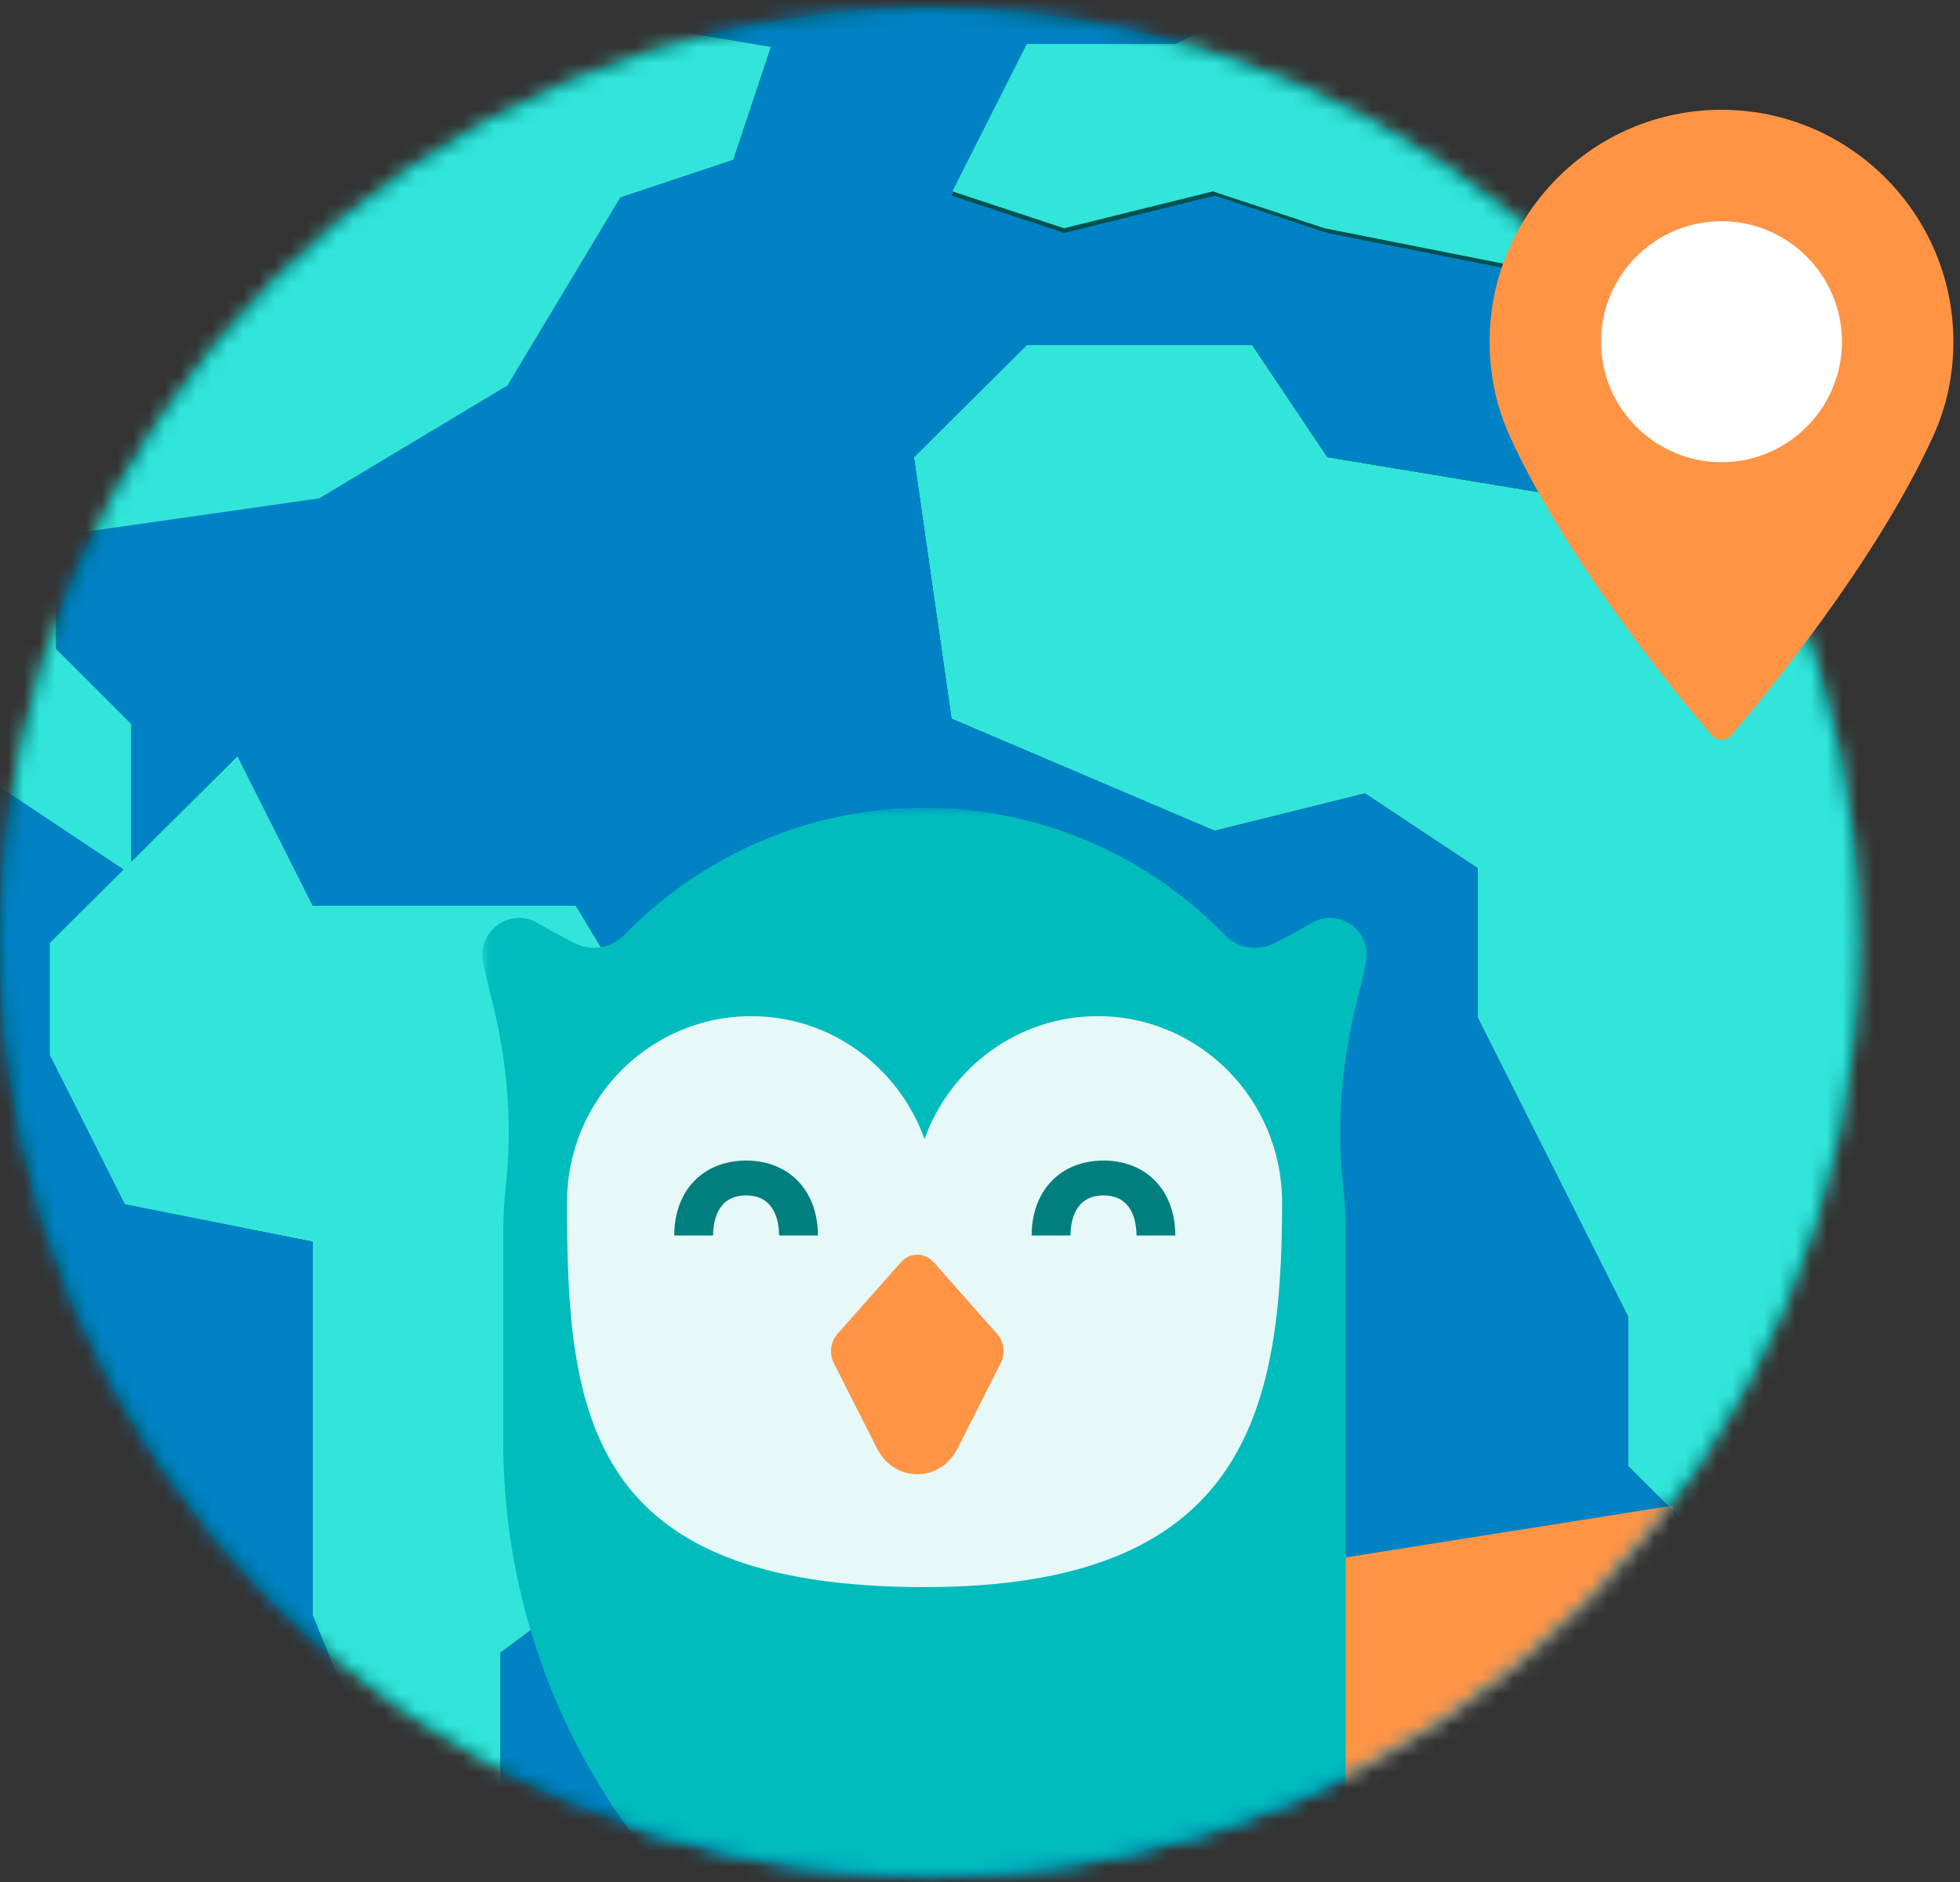 <?xml version="1.0" encoding="UTF-8"?>
<svg width="125px" height="120px" viewBox="0 0 125 120" version="1.1" xmlns="http://www.w3.org/2000/svg" xmlns:xlink="http://www.w3.org/1999/xlink">
    <rect x="0" y="0" width="125" height="120" fill="#333333" stroke="none"/>
    <!-- Generator: Sketch 51.2 (57519) - http://www.bohemiancoding.com/sketch -->
    <title>Group 5</title>
    <desc>Created with Sketch.</desc>
    <defs>
        <ellipse id="path-1" cx="59.29" cy="59.528" rx="59.29" ry="59.528"></ellipse>
        <polygon id="path-3" points="0.016 0.037 139 0.037 139 138.152 0.016 138.152"></polygon>
        <polygon id="path-5" points="0 0 63.264 0 63.264 83.142 0 83.142"></polygon>
    </defs>
    <g id="Page-1" stroke="none" stroke-width="1" fill="none" fill-rule="evenodd">
        <g id="account-opening-assets" transform="translate(-128, -153)">
            <g id="Group-5" transform="translate(128, 153)">
                <g id="Group-15">
                    <g id="Group-12">
                        <g id="Group-2">
                            <g id="Group-14">
                                <g>
                                    <g id="Group-4">
                                        <g id="Group-9" transform="translate(0, 0.509)">
                                            <mask id="mask-2" fill="white">
                                                <use xlink:href="#path-1"></use>
                                            </mask>
                                            <use id="Mask" fill="#005150" xlink:href="#path-1"></use>
                                            <g id="Group-7" mask="url(#mask-2)">
                                                <g transform="translate(-16, -9.509)">
                                                    <mask id="mask-4" fill="white">
                                                        <use xlink:href="#path-3"></use>
                                                    </mask>
                                                    <g id="Clip-4" stroke="none" fill="none"></g>
                                                    <polyline id="Fill-3" stroke="none" fill="#31E5DB" fill-rule="evenodd" mask="url(#mask-4)" points="69.495 78.646 67.098 90.556 57.512 100.084 57.512 107.231 47.925 114.377 47.925 126.288 40.735 123.905 35.941 111.995 35.941 88.174 23.957 85.792 19.164 76.263 19.164 69.117 31.148 57.207 35.941 66.735 52.718 66.735 59.908 78.646 69.495 78.646"></polyline>
                                                    <path d="M130.132,35.363 C143.216,58.562 141.725,87.169 126.297,108.898 L119.826,102.467 L119.826,92.938 L110.239,73.881 L110.239,64.353 L103.049,59.589 L93.462,61.971 L76.685,54.825 L74.288,38.15 L81.479,31.004 L95.859,31.004 L100.652,38.15 L115.033,40.532 L129.413,35.768 L130.132,35.363" id="Fill-5" stroke="none" fill="#31E5DB" fill-rule="evenodd" mask="url(#mask-4)"></path>
                                                    <path d="M83.875,23.857 L93.462,21.475 L100.652,23.857 L112.636,26.239 L119.826,21.475 C123.841,25.651 127.304,30.317 130.132,35.363 L129.413,35.768 L115.033,40.532 L100.652,38.15 L95.859,31.004 L81.479,31.004 L74.288,38.15 L76.685,54.825 L93.462,61.971 L103.049,59.589 L110.239,64.353 L110.239,73.881 L119.826,92.938 L119.826,102.467 L126.297,108.898 C104.164,140.07 60.795,147.505 29.434,125.506 C2.799,106.821 -7.193,72.25 5.407,42.366 L9.577,54.825 L23.957,64.353 L19.164,69.117 L19.164,76.263 L23.957,85.792 L35.941,88.174 L35.941,111.995 L40.735,123.905 L47.925,126.288 L47.925,114.377 L57.512,107.231 L57.512,100.084 L67.098,90.556 L69.495,78.646 L59.908,78.646 L52.718,66.735 L35.941,66.735 L31.148,57.207 L23.957,64.353 L23.957,54.825 L19.164,50.06 L19.164,42.914 L35.941,40.532 L47.925,33.386 L55.115,21.475 L62.305,19.093 L64.702,11.947 L50.321,9.565 L43.515,5.039 C61.945,-2.339 82.672,-1.524 100.461,7.278 L91.066,11.947 L81.479,11.947 L76.685,21.475 L83.875,23.857" id="Fill-6" stroke="none" fill="#0082C5" fill-rule="evenodd" mask="url(#mask-4)"></path>
                                                    <path d="M119.453,21.203 L112.334,25.904 L100.469,23.553 L93.351,21.203 L83.859,23.553 L76.74,21.203 L81.486,11.802 L90.978,11.802 L100.279,7.195 C107.453,10.709 113.943,15.452 119.453,21.203" id="Fill-1" stroke="none" fill="#31E5DB" fill-rule="evenodd" mask="url(#mask-4)"></path>
                                                    <path d="M65.156,11.992 L62.757,19.188 L55.558,21.586 L48.36,33.579 L36.362,40.774 L19.565,43.173 L19.565,50.368 L24.364,55.165 L24.364,64.759 L9.967,55.165 L5.792,42.621 C12.978,25.503 26.716,11.971 43.944,5.037 L50.759,9.594 L65.156,11.992" id="Fill-2" stroke="none" fill="#31E5DB" fill-rule="evenodd" mask="url(#mask-4)"></path>
                                                </g>
                                            </g>
                                            <g mask="url(#mask-2)" id="Group-8">
                                                <g transform="translate(30, 51)">
                                                    <g>
                                                        <g id="Group-7" transform="translate(0.763, 0)">
                                                            <g id="Group-6">
                                                                <path d="M24.961,48.501 L78.29,48.501 C77.879,63.06 66.098,74.735 51.625,74.735 C37.153,74.735 25.372,63.06 24.961,48.501 Z" id="Combined-Shape-Copy" fill="#FF9445" transform="translate(51.625, 61.618) rotate(-9) translate(-51.625, -61.618) "></path>
                                                                <g id="Group">
                                                                    <g id="Group-3">
                                                                        <mask id="mask-6" fill="white">
                                                                            <use xlink:href="#path-5"></use>
                                                                        </mask>
                                                                        <g id="Clip-2"></g>
                                                                        <path d="M55.06,78.715 L55.06,27.046 C55.06,26.048 55.005,25.062 54.899,24.092 C54.462,20.085 54.817,16.044 55.827,12.144 C56.014,11.418 56.187,10.664 56.35,9.883 C56.769,7.874 54.643,6.316 52.88,7.346 C52.089,7.809 51.267,8.256 50.445,8.655 C49.4,9.163 48.159,8.939 47.346,8.105 C42.47,3.107 35.689,0 28.199,0 C20.708,0 13.929,3.107 9.052,8.103 C8.239,8.937 6.998,9.161 5.952,8.653 C5.133,8.255 4.313,7.808 3.523,7.346 C1.76,6.316 -0.365,7.874 0.053,9.883 C0.216,10.658 0.387,11.406 0.573,12.128 C1.581,16.028 1.938,20.068 1.498,24.075 C1.391,25.05 1.336,26.042 1.336,27.046 L1.336,40.436 C1.336,57.455 11.454,72.131 25.946,78.715 L6.678,78.715 L63.264,78.715 L55.06,78.715 Z" id="Fill-1" fill="#00BCBC" mask="url(#mask-6)"></path>
                                                                    </g>
                                                                    <path d="M39.251,13.283 C34.167,13.283 29.838,16.55 28.199,21.122 C26.561,16.55 22.232,13.283 17.148,13.283 C10.657,13.283 5.395,18.608 5.395,25.176 C5.395,38.714 6.686,49.689 28.199,49.689 C48.518,49.689 51.004,38.714 51.004,25.176 C51.004,18.608 45.742,13.283 39.251,13.283" id="Fill-4" fill="#FFFFFF" opacity="0.901"></path>
                                                                </g>
                                                            </g>
                                                        </g>
                                                    </g>
                                                </g>
                                            </g>
                                        </g>
                                    </g>
                                    <path d="M61.058,92.376 L63.818,86.926 C64.127,86.317 64.036,85.553 63.597,85.059 L59.534,80.474 C58.973,79.842 58.027,79.842 57.467,80.474 L53.403,85.059 C52.964,85.553 52.873,86.317 53.182,86.926 L55.942,92.376 C57.039,94.541 59.961,94.541 61.058,92.376" id="Fill-10" fill="#FF9445"></path>
                                </g>
                            </g>
                        </g>
                    </g>
                    <g id="Group-13" transform="translate(43, 74)" fill="#007F7E">
                        <path d="M31.956,4.775 L29.48,4.775 C29.48,4.007 29.276,2.221 27.376,2.221 C25.476,2.221 25.271,4.007 25.271,4.775 L22.795,4.775 C22.795,1.919 24.636,0 27.376,0 C30.116,0 31.956,1.919 31.956,4.775" id="Fill-7"></path>
                        <path d="M9.162,4.775 L6.686,4.775 C6.686,4.007 6.481,2.221 4.581,2.221 C2.681,2.221 2.476,4.007 2.476,4.775 L0,4.775 C0,1.919 1.841,0 4.581,0 C7.321,0 9.162,1.919 9.162,4.775" id="Fill-7-Copy"></path>
                    </g>
                </g>
                <circle id="Oval-2" fill="#FFFFFF" cx="111" cy="21" r="10"></circle>
                <path d="M109.788,7 C101.634,7 95,13.634 95,21.788 C95,23.916 95.436,25.947 96.293,27.826 C99.99,35.916 107.08,44.459 109.166,46.884 C109.32,47.067 109.549,47.171 109.788,47.171 C110.029,47.171 110.256,47.067 110.412,46.884 C112.496,44.459 119.586,35.918 123.284,27.826 C124.143,25.947 124.579,23.916 124.579,21.788 C124.577,13.634 117.942,7 109.788,7 Z M109.788,29.47 C105.553,29.47 102.106,26.024 102.106,21.788 C102.106,17.553 105.553,14.106 109.788,14.106 C114.024,14.106 117.471,17.553 117.471,21.788 C117.471,26.024 114.024,29.47 109.788,29.47 Z" id="Fill-1" fill="#FF9445"></path>
            </g>
        </g>
    </g>
</svg>